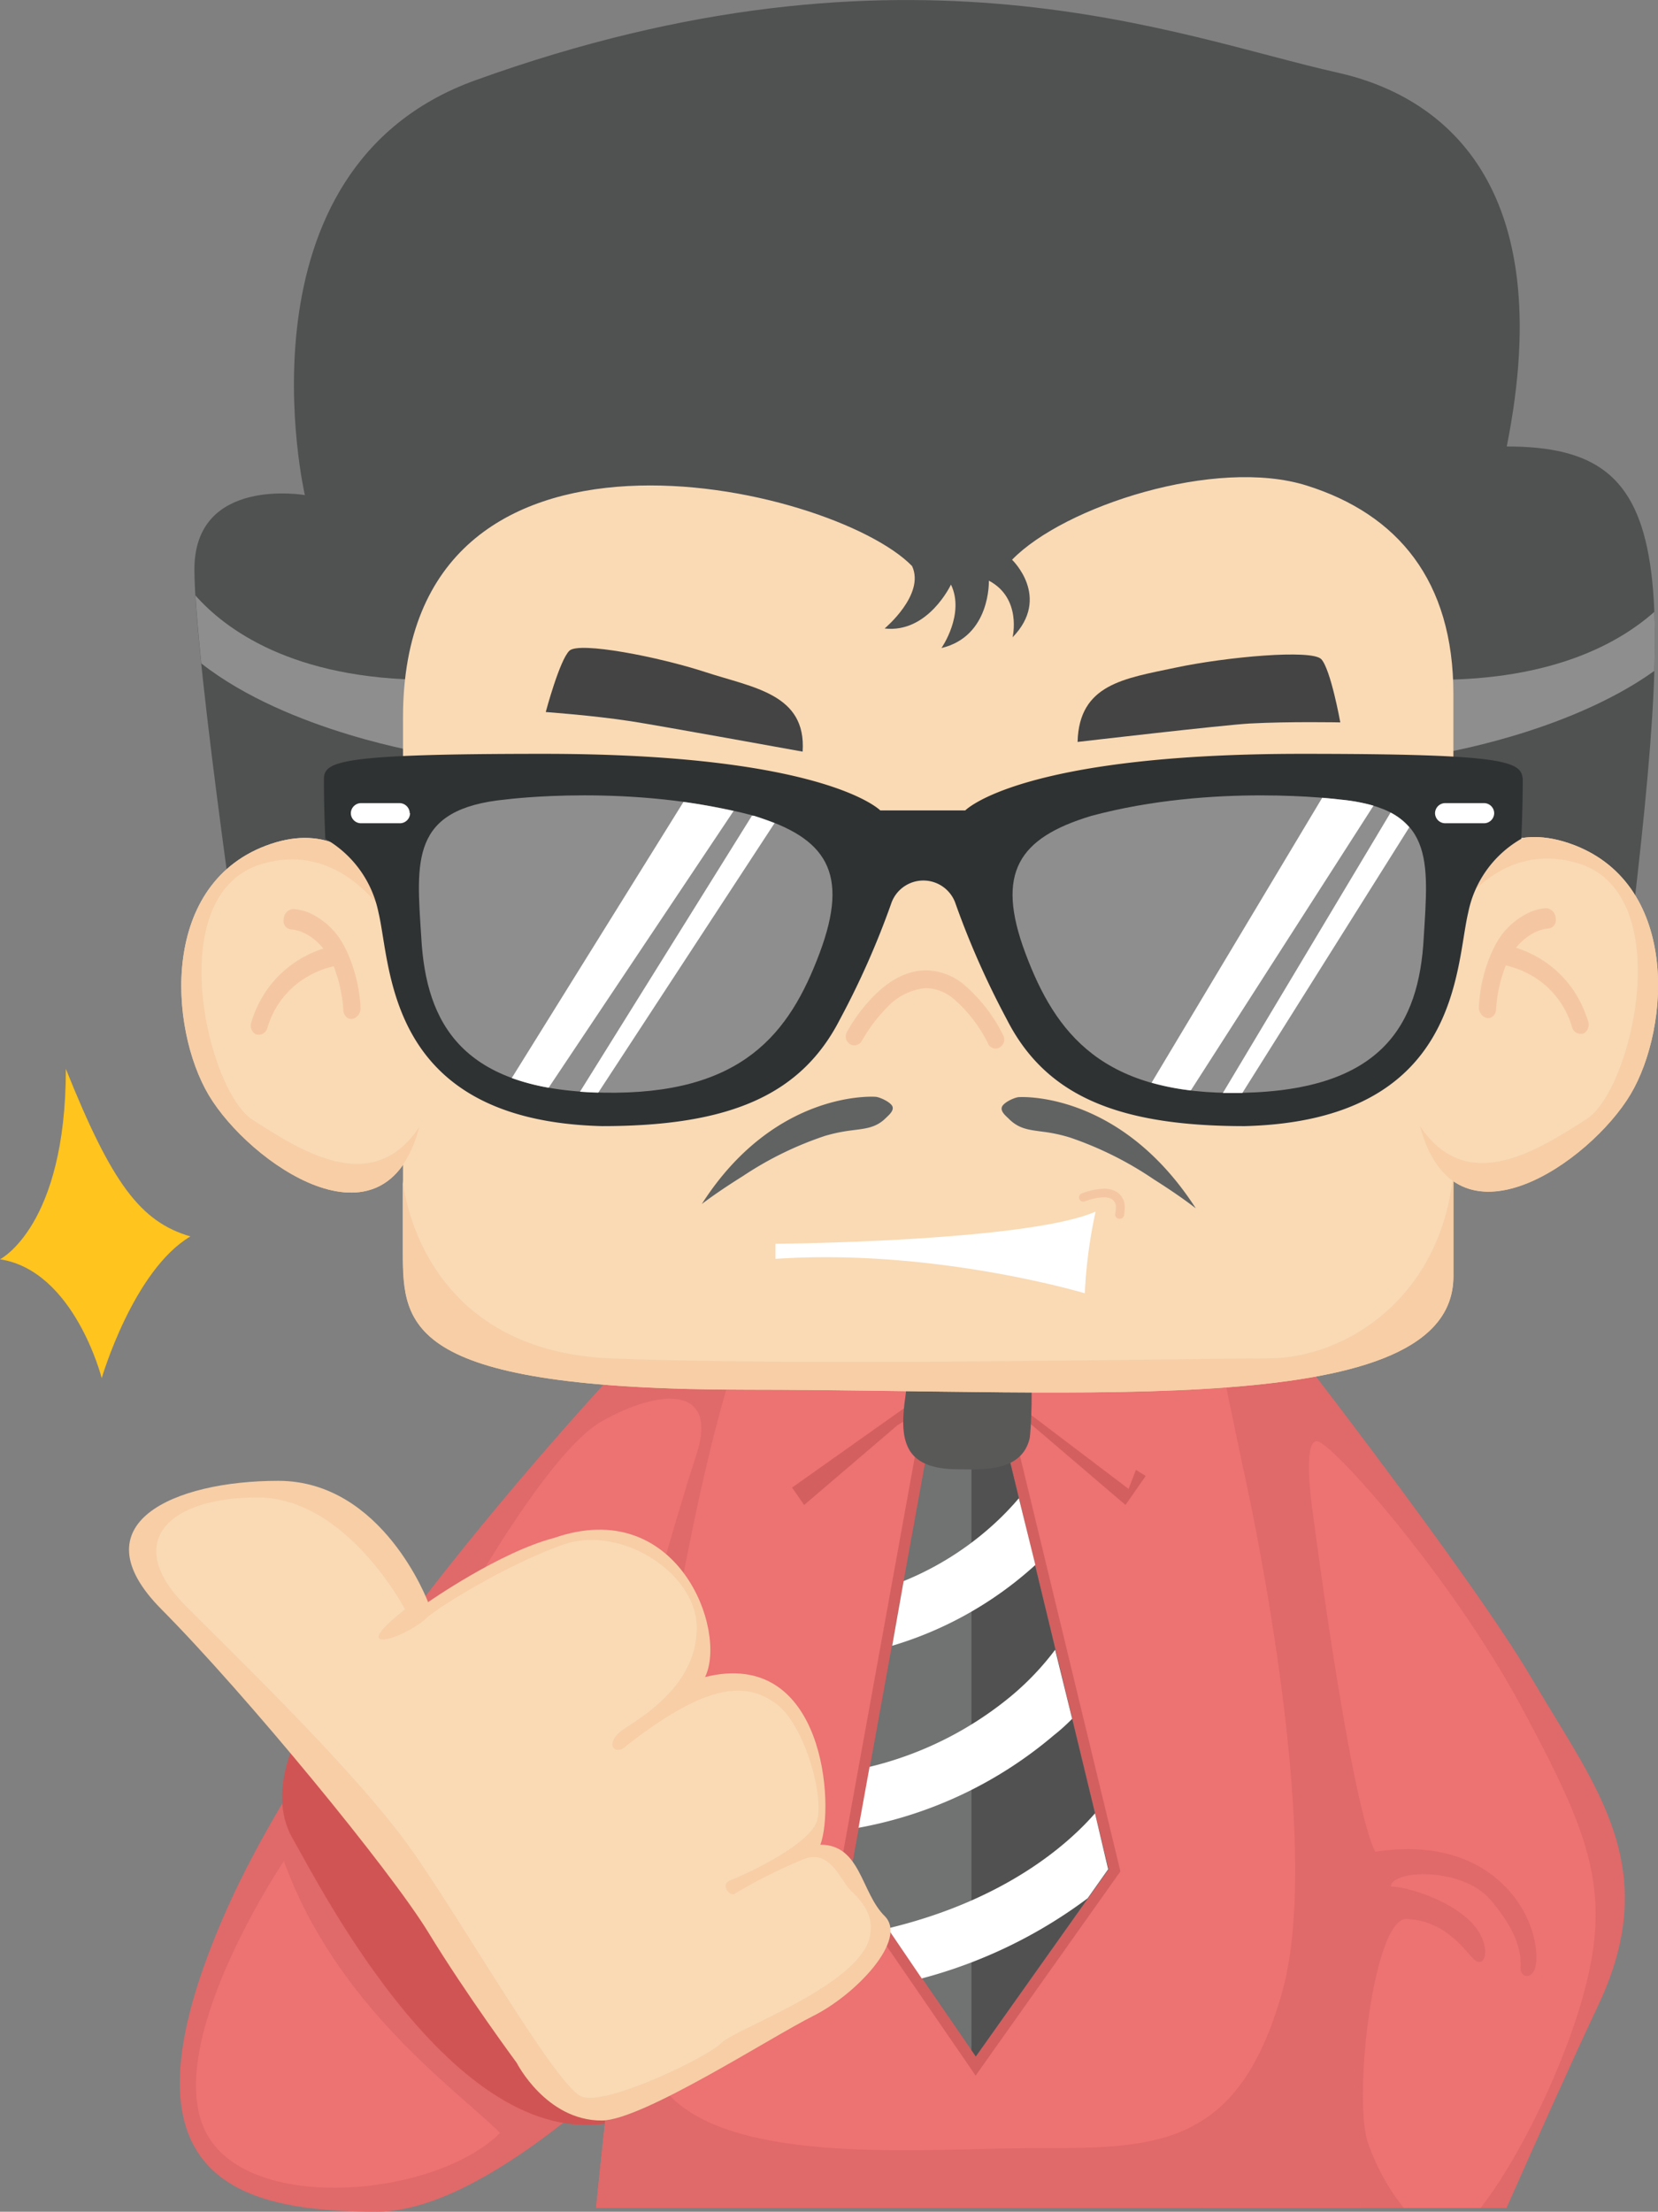 <svg xmlns="http://www.w3.org/2000/svg" viewBox="0 0 195.13 260.27"><rect x="0" y="0" width="195.13" height="260.27" fill="#808080" stroke="none"/><defs><style>.cls-1{fill:#e06969;}.cls-2{fill:#ed7272;}.cls-3{fill:#d15454;}.cls-4{fill:#d35f5f;}.cls-5{fill:#717272;}.cls-6{fill:#515151;}.cls-7{fill:#fff;}.cls-8{fill:#595958;}.cls-9{fill:#505151;}.cls-10{fill:#8e8e8e;}.cls-11{fill:#f9dab4;}.cls-12{fill:#444;}.cls-13{fill:#f7cea6;}.cls-14{fill:#f4c7a2;}.cls-15{fill:#616363;}.cls-16{fill:#2f3233;}.cls-17{fill:#ffc41d;}</style></defs><title>资源 206</title><g id="图层_2" data-name="图层 2"><g id="Layer_1" data-name="Layer 1"><path class="cls-1" d="M77.4,156.11s-38.09,39.11-51.24,69.78,2,34.38,18.21,34.38,41.12-28.74,41.12-28.74l16.89-75.4Z"/><path class="cls-2" d="M52.62,192.18s11.31-21.05,18.21-24.94,13.82-4.22,11.12,4S74,198.42,74,198.42Z"/><path class="cls-3" d="M35.72,203s-4.67,7.41-1.3,13.31,19.59,38,38.43,33.28C62.13,231.86,35.72,203,35.72,203Z"/><path class="cls-2" d="M33.41,219s-13.65,20.22-9.6,31,27.3,8.76,35.05,1C53.8,245.94,39.65,236.17,33.41,219Z"/><path class="cls-1" d="M149.1,154.49l-8,.77.2,104.57h36c3.6-8.13,7.62-17.1,10.83-23.92,7.66-16.3-.4-25.65-7.77-38.25S149.1,154.49,149.1,154.49Z"/><path class="cls-2" d="M155,169.6c-1.83-.1-.47,8.66-.47,8.66s4.31,33.52,7.31,39.66c12-1.88,17.58,5.11,18.71,10.24s-1.68,5-1.59,3.35-.3-4.18-3.59-8S163.78,220,163.68,222c2.61.14,7.51,1.94,9.74,4.51s1.4,5.64-.21,3.79-3.71-4.28-7.64-4.49-6.37,21.12-4.58,26.35a25.86,25.86,0,0,0,4.21,7.67h9.05c3.94-5,9.05-14.85,11.79-24,3.93-13.14,1.09-19.94-7-35S156.8,169.7,155,169.6Z"/><path class="cls-2" d="M160.11,259.83c-.47-40.61-14.8-103.44-14.8-103.44L88,156c-9.62,24.33-16.6,91.29-17.84,103.79Z"/><path class="cls-1" d="M70.15,259.83h90c-.47-40.61-14.8-103.44-14.8-103.44l-2.46,0,3.36,16.12s9.89,43.39,4.65,61.93-15,18.36-29.49,18.36S77.25,255.87,76,240.21a211,211,0,0,1,.29-30.4C73,232.11,70.79,253.33,70.15,259.83Z"/><polygon class="cls-4" points="105.63 167.71 94.64 177.1 92.27 173.69 106.17 164.98 107.23 166.75 105.63 167.71"/><polygon class="cls-4" points="121.47 167.71 132.46 177.1 134.83 173.69 120.93 164.98 119.86 166.75 121.47 167.71"/><path class="cls-2" d="M93,175.21l20.59-14.58L82.54,157Zm20.59-14.58,19.23,14.58,7.1-18.18Z"/><polygon class="cls-4" points="118.91 166.64 108.54 166.64 108.35 167.68 98.72 220.81 114.82 244.25 131.86 220.22 118.91 166.64"/><polygon class="cls-5" points="109.64 167.9 117.88 167.9 130.46 219.97 114.84 242 100.09 220.53 109.64 167.9"/><polygon class="cls-6" points="130.46 219.97 117.88 167.9 114.33 167.9 114.33 241.26 114.84 242 130.46 219.97"/><path class="cls-7" d="M119.91,176.31a32.83,32.83,0,0,1-2.89,3,35.72,35.72,0,0,1-10.67,6.75L105,193.67a43.42,43.42,0,0,0,16.85-9.51Z"/><path class="cls-7" d="M126.18,202.27l-2-8.13a32.37,32.37,0,0,1-5.17,5.44,41.29,41.29,0,0,1-16.67,8.34l-1.3,7.17a49.05,49.05,0,0,0,23-10.9C124.87,203.54,125.56,202.89,126.18,202.27Z"/><path class="cls-7" d="M128.87,213.39c-2.93,3.37-10.3,10.17-24.39,13.54l4,5.89A56.84,56.84,0,0,0,128,223.39l2.42-3.42Z"/><path class="cls-8" d="M106.86,161.63h14.25c.54,0,.23,7,.06,7.68-.92,3.72-5.07,3.64-8.08,3.6-2.09,0-4.74-.21-6-2.17C105.54,168.23,106.72,164.35,106.86,161.63Z"/><path class="cls-9" d="M29.49,122.19S22.88,78,22.88,67s13-8.74,13-8.74S27,19.91,55.91,9.46C106.76-8.9,138.79,4.4,157.39,8.54c12,2.67,26.19,12.72,19.94,44,20.53,0,20.08,13.65,13.09,69.61C103.23,122.15,29.49,122.19,29.49,122.19Z"/><path class="cls-10" d="M23,70.07c.14,2.2.38,4.92.69,8C34,86.16,50.56,88.72,50.56,88.72V80C34.33,80,26.4,73.93,23,70.07Z"/><path class="cls-10" d="M194.7,72c-4.13,3.67-11.92,8-25.67,8v8.74s15.31-2.37,25.67-9.79C194.78,76.39,194.79,74.07,194.7,72Z"/><path class="cls-11" d="M47.43,84.43v63c0,8.74.45,16.1,40.62,16.1s83,3.68,83-13.34V81.67c0-13.34-6.55-21.16-17.26-24.53s-28.58,2.44-34.68,8.73c0,0,4.64,4.41.06,9.13,0,0,1.12-4.6-2.79-6.67,0,0,.23,6.55-5.58,7.93,0,0,2.79-4,1.12-7.47,0,0-2.68,5.75-7.81,5.17,0,0,4.8-4,3.23-7.35C98,57,47.43,45.18,47.43,84.43Z"/><path class="cls-12" d="M126.82,87.31s17.17-2,20.28-2.17c4.71-.25,10.64-.13,10.64-.13s-1.13-6.26-2.24-7.44-11.13-.28-17.16,1S127,80.5,126.82,87.31Z"/><path class="cls-12" d="M94.46,88.45s-17.32-3.14-20.23-3.58c-4.42-.68-10-1.08-10-1.08s1.63-6.13,2.79-7.22,10.5.72,16.06,2.54S94.92,81.66,94.46,88.45Z"/><path class="cls-11" d="M48.43,112.62S45,94.9,31.88,99.31s-12,21.68-7.28,29.58,20.69,19.24,24.78,3.72C49.23,122.81,48.43,112.62,48.43,112.62Z"/><path class="cls-13" d="M31.88,99.31C45,94.9,48.43,112.62,48.43,112.62l0,.34s-5.76-14.8-17.62-11.29-6.45,26.71-1.05,30.13,14,9.25,19.59.81c-4.09,15.52-20.08,4.18-24.78-3.72S18.76,103.72,31.88,99.31Z"/><path class="cls-14" d="M42.43,118.54a18.12,18.12,0,0,0-1.64-6.65,1,1,0,0,0-.12-.23,8.68,8.68,0,0,0-4.06-4.14,5.83,5.83,0,0,0-2.12-.55,1.21,1.21,0,0,0-1.1,1.19,1,1,0,0,0,.92,1.22h.07a4.63,4.63,0,0,1,1.38.4,6.42,6.42,0,0,1,2.29,1.85,12.83,12.83,0,0,0-8.21,7.89c-.09.23-.17.48-.25.74a1.19,1.19,0,0,0,.52,1.47l.07,0a1.05,1.05,0,0,0,1.3-.82c.06-.19.13-.38.2-.58a10.27,10.27,0,0,1,4.94-5.64,10.56,10.56,0,0,1,2.32-.9l.33-.08a17.25,17.25,0,0,1,1.14,5.2,1.1,1.1,0,0,0,.59.93.91.91,0,0,0,.52.06A1.3,1.3,0,0,0,42.43,118.54Z"/><path class="cls-11" d="M168.05,112.52s3.43-17.72,16.55-13.31,12,21.68,7.28,29.58S171.2,148,167.1,132.51C167.26,122.72,168.05,112.52,168.05,112.52Z"/><path class="cls-13" d="M184.6,99.21c-13.12-4.41-16.55,13.31-16.55,13.31s0,.12,0,.34c0,0,5.75-14.8,17.61-11.29s6.45,26.71,1.05,30.13-14,9.25-19.59.81c4.1,15.52,20.08,4.18,24.78-3.72S197.72,103.62,184.6,99.21Z"/><path class="cls-14" d="M174.05,118.45a18.12,18.12,0,0,1,1.64-6.66,1.67,1.67,0,0,1,.12-.23,8.65,8.65,0,0,1,4.06-4.13,5.78,5.78,0,0,1,2.12-.56,1.22,1.22,0,0,1,1.1,1.19,1,1,0,0,1-.92,1.22h-.06a4.59,4.59,0,0,0-1.39.4,6.42,6.42,0,0,0-2.29,1.85,13.86,13.86,0,0,1,2.14.89,12.73,12.73,0,0,1,6.07,7c.09.23.18.48.26.74a1.2,1.2,0,0,1-.53,1.47l-.06,0a1.06,1.06,0,0,1-1.31-.81c-.06-.2-.13-.39-.2-.59a10.25,10.25,0,0,0-4.93-5.64,10.8,10.8,0,0,0-2.33-.9l-.32-.08a17.22,17.22,0,0,0-1.15,5.2,1.08,1.08,0,0,1-.59.93.88.88,0,0,1-.51.06A1.3,1.3,0,0,1,174.05,118.45Z"/><path class="cls-14" d="M116.31,122.85a16.92,16.92,0,0,0-4-5.24h0a5.24,5.24,0,0,0-3.33-1.33h0a7.1,7.1,0,0,0-4.74,2.44h0a17.93,17.93,0,0,0-2.65,3.5h0l-.15.25h0a1,1,0,0,1-1.37.42h0a1.06,1.06,0,0,1-.41-1.42h0a19.47,19.47,0,0,1,2.53-3.58h0c1.58-1.77,3.87-3.68,6.79-3.71h0a7.23,7.23,0,0,1,4.58,1.78h0a18.89,18.89,0,0,1,4.51,5.87h0a1.07,1.07,0,0,1-.4,1.42h0a1,1,0,0,1-.49.14h0a1,1,0,0,1-.89-.54Z"/><path class="cls-15" d="M119.89,129.11s11.85-.87,20.84,13.08c-1.57-1.21-3.24-2.33-4.93-3.4a41.07,41.07,0,0,0-9.85-4.92,18.44,18.44,0,0,0-2.69-.62c-1.91-.28-3.22-.27-4.53-1.59-.32-.32-1-.84-.82-1.38S119.38,129.15,119.89,129.11Z"/><path class="cls-15" d="M103.05,129.07s-11.79-.92-20.45,12.61c1.54-1.16,3.17-2.24,4.83-3.28a40.38,40.38,0,0,1,9.69-4.74,19.34,19.34,0,0,1,2.66-.58c1.89-.27,3.2-.25,4.48-1.52.31-.31.95-.82.78-1.33S103.57,129.11,103.05,129.07Z"/><path class="cls-13" d="M88.05,163.54c40.17,0,83,3.68,83-13.34V137.92c-1.34,14.62-12.5,21.94-21.88,21.94s-54.23.92-77.22,0-24.55-21-24.55-21v8.57C47.43,156.18,47.88,163.54,88.05,163.54Z"/><path class="cls-7" d="M91.27,146.37s29.58-.25,37.67-3.79a57.77,57.77,0,0,0-1.27,9.61s-17.7-5.31-36.4-4.05Z"/><path class="cls-16" d="M153.18,88.71c-33.17,0-39.58,6.66-39.58,6.66h-10S97.13,88.71,64,88.71c-24.11,0-25.88.86-25.88,3,0,3.65.17,7,.17,7a12.94,12.94,0,0,1,6.25,8.65c1.55,6.46.88,24.52,26.32,25.16,15,0,23.44-3.65,28-12.58a97.87,97.87,0,0,0,6-13.54,4,4,0,0,1,7.62,0,99.54,99.54,0,0,0,6,13.54c4.54,8.93,12.94,12.58,28,12.58,25.43-.64,24.77-18.7,26.32-25.16a12.91,12.91,0,0,1,6.24-8.65s.17-3.39.17-7C179.06,89.57,177.29,88.71,153.18,88.71Z"/><path class="cls-10" d="M157.61,94.08s-14.82-1.93-29.2,1.94c-8.51,2.58-11.28,6.66-7.74,16.13s9.1,16.78,25.54,16.45,20.8-8,21.35-18.28C168.11,101.29,168.89,95.16,157.61,94.08Z"/><path class="cls-7" d="M168.89,95.7a1.2,1.2,0,0,0,1.21,1.18h4.54a1.2,1.2,0,0,0,1.21-1.18h0a1.2,1.2,0,0,0-1.21-1.19H170.1a1.2,1.2,0,0,0-1.21,1.19Z"/><path class="cls-10" d="M59.54,94.08S74.35,92.15,88.73,96c8.52,2.58,11.28,6.66,7.74,16.13s-9.09,16.78-25.54,16.45-20.79-8-21.35-18.28C49,101.29,48.26,95.16,59.54,94.08Z"/><path class="cls-7" d="M48.26,95.7A1.2,1.2,0,0,1,47,96.88H42.51a1.2,1.2,0,0,1-1.22-1.18h0a1.21,1.21,0,0,1,1.22-1.19H47a1.21,1.21,0,0,1,1.22,1.19Z"/><path class="cls-7" d="M88.73,96,88.49,96,68.26,128.47c.69.05,1.41.09,2.15.11L91.16,96.86Q90,96.41,88.73,96Zm-8.28-1.65L60.23,126.86A25.55,25.55,0,0,0,64.57,128L86.34,95.43C84.36,95,82.38,94.63,80.45,94.37Z"/><path class="cls-7" d="M163.66,95.62l-19.74,33c.74,0,1.5,0,2.29,0h0l19.65-31.27A7.48,7.48,0,0,0,163.66,95.62Zm-6-1.54s-.74-.09-2.05-.2l-20.08,33.53a29.76,29.76,0,0,0,4.62.91l21.5-33.51A21.65,21.65,0,0,0,157.61,94.08Z"/><path class="cls-14" d="M131.66,143.42a.5.5,0,0,1-.41-.58h0a3.63,3.63,0,0,0,.07-.67h0a1.12,1.12,0,0,0-.39-1h0a1.7,1.7,0,0,0-1-.27h0a6.12,6.12,0,0,0-1.53.24h0c-.43.12-.72.23-.72.23h0a.5.5,0,0,1-.66-.28h0a.51.51,0,0,1,.28-.65h0a8.12,8.12,0,0,1,2.63-.55h0a2.77,2.77,0,0,1,1.65.47h0a2.12,2.12,0,0,1,.79,1.81h0a5.38,5.38,0,0,1-.08.85h0a.51.51,0,0,1-.5.41h-.09Z"/><path class="cls-13" d="M60.81,242.75s3.44,6.79,10,6.79c4.75,0,19.86-9.79,24.9-12.31s11.19-9,8.4-11.76-2.8-8.39-7.56-8.39c1.68-4.48.56-23.23-13.57-19.73,2.66-5.46-3.22-21.41-17.77-16.37-6.44,1.68-14.83,7.56-14.83,7.56s-5.32-14.28-17.63-14.28S9,179.3,19,189.38,46,220.16,50.43,227.43,60.81,242.75,60.81,242.75Z"/><path class="cls-11" d="M47.67,189.39s-6.88-13.17-17.37-13.17-15.95,5.25-8.4,12.8S42.26,209,48.35,217.57s17.21,28.12,20.15,29.17,14.69-4.62,16.37-6.3,14.76-6.22,17.24-11.71c1.23-3.08-.77-5.07-2-6.28s-2.47-5-5.62-3.62a60.69,60.69,0,0,0-8,4c-.48.47-1.89-1.06-.48-1.58s9.21-4.08,10.13-6.93-1.47-11.43-4.83-13.85-7.76-2.73-17.63,5c-1.26,1.26-2.83-.32-.1-2.1S82,197.94,82,191.54s-8.92-12.17-15.74-9.76-15,7.56-16.16,8.71-4.83,2.94-5.46,2.31S47.67,189.39,47.67,189.39Z"/><path class="cls-17" d="M0,148.19s7.75-3.87,7.75-22.41c5.4,13.48,8.77,18,14.66,19.72-6.74,4-10.44,16.68-10.44,16.68S8.76,149.54,0,148.19Z"/></g></g></svg>